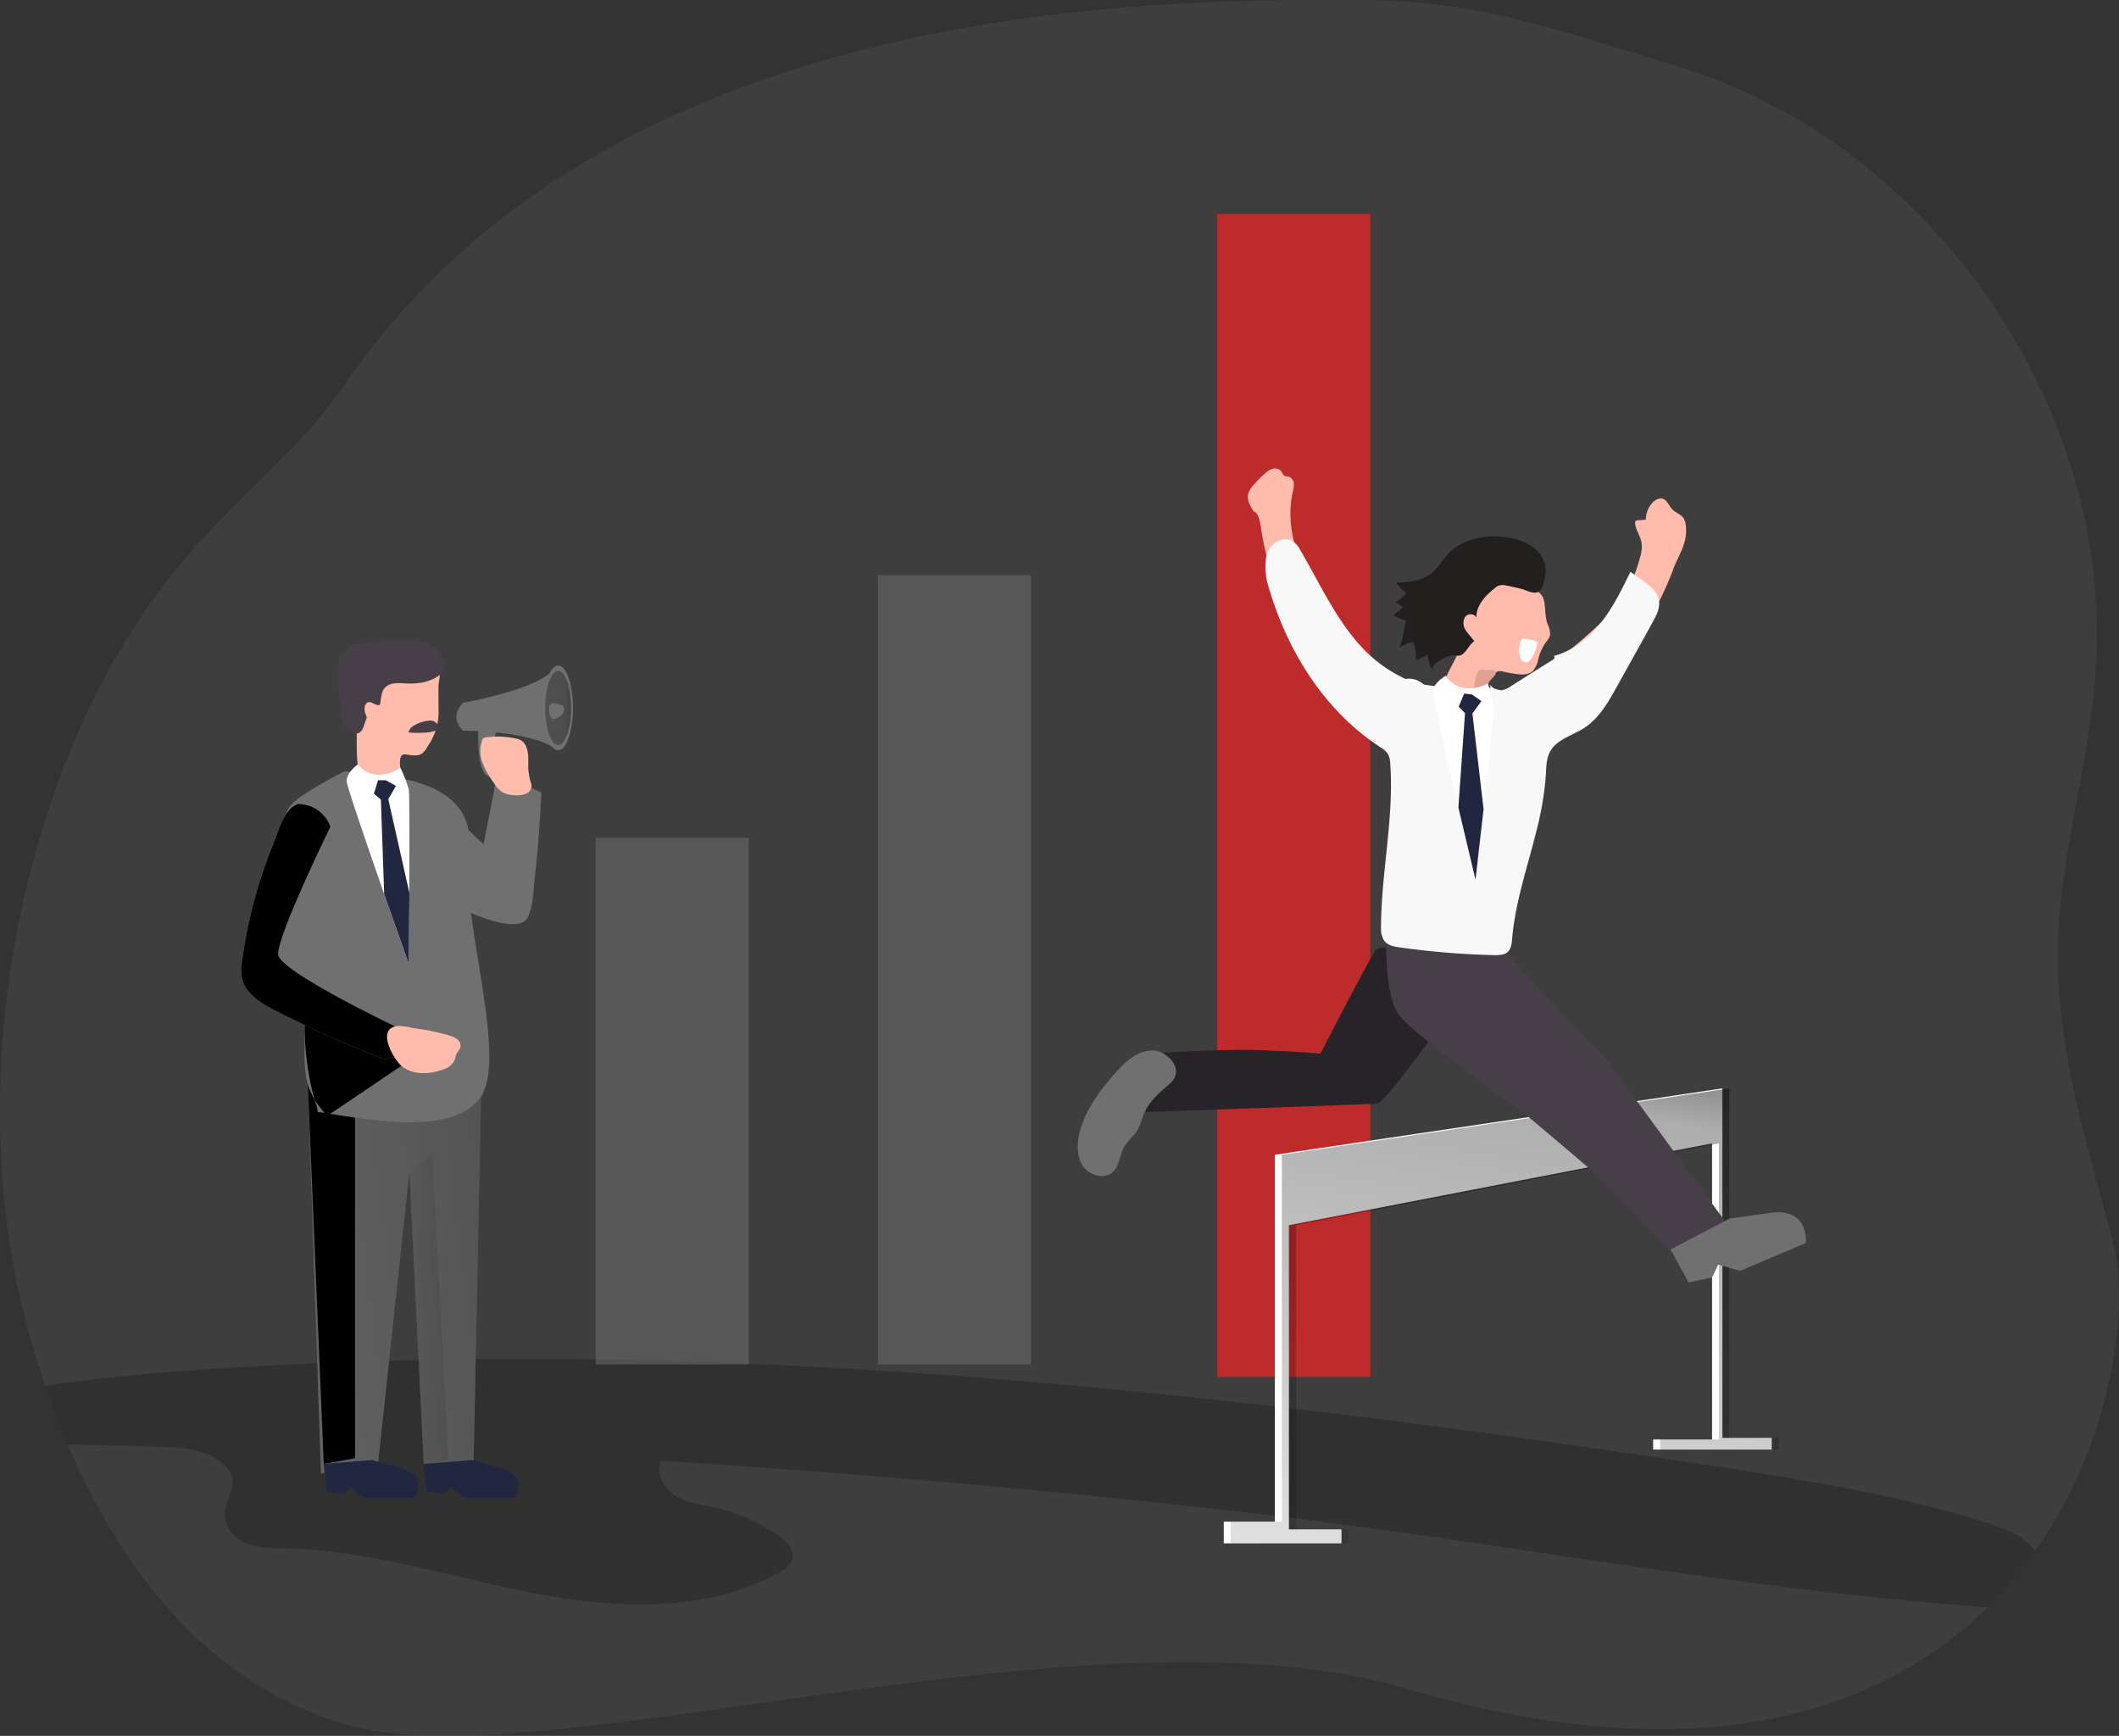 <svg xmlns="http://www.w3.org/2000/svg" xmlns:xlink="http://www.w3.org/1999/xlink" width="602" height="493.121" viewBox="0 0 602 493.121">
  <rect x="0" y="0" width="602" height="493.121" fill="#333333" stroke="none"/>
  <defs>
    <style>
      .cls-1, .cls-4, .cls-7 {
        fill: #707070;
      }

      .cls-1 {
        opacity: 0.18;
      }

      .cls-1, .cls-3, .cls-4 {
        isolation: isolate;
      }

      .cls-2 {
        fill: url(#linear-gradient);
      }

      .cls-3 {
        fill: #e52626;
        opacity: 0.757;
      }

      .cls-4 {
        opacity: 0.5;
      }

      .cls-5 {
        fill: #fff;
      }

      .cls-6 {
        fill: url(#linear-gradient-2);
      }

      .cls-8 {
        fill: url(#linear-gradient-3);
      }

      .cls-9 {
        fill: url(#linear-gradient-4);
      }

      .cls-10 {
        fill: url(#linear-gradient-5);
      }

      .cls-11 {
        fill: url(#linear-gradient-6);
      }

      .cls-12 {
        fill: #ffbbab;
      }

      .cls-13 {
        fill: #473f47;
      }

      .cls-14 {
        fill: #212741;
      }

      .cls-15 {
        fill: url(#linear-gradient-7);
      }

      .cls-16 {
        fill: url(#linear-gradient-8);
      }

      .cls-17 {
        fill: url(#linear-gradient-9);
      }

      .cls-18 {
        fill: #282328;
      }

      .cls-19 {
        fill: #020202;
        opacity: 0.1;
      }

      .cls-20 {
        fill: #221f1e;
      }

      .cls-21 {
        fill: #e0a194;
      }

      .cls-22 {
        fill: url(#linear-gradient-10);
      }

      .cls-23 {
        fill: #f8f8f8;
      }

      .cls-24 {
        fill: url(#linear-gradient-11);
      }
    </style>
    <linearGradient id="linear-gradient" x1="0.337" y1="-7.305" x2="0.697" y2="9.785" gradientUnits="objectBoundingBox">
      <stop offset="0.01"/>
      <stop offset="0.08" stop-opacity="0.69"/>
      <stop offset="0.21" stop-opacity="0.322"/>
      <stop offset="1" stop-opacity="0"/>
    </linearGradient>
    <linearGradient id="linear-gradient-2" x1="0.721" y1="-0.401" x2="0.298" y2="1.712" xlink:href="#linear-gradient"/>
    <linearGradient id="linear-gradient-3" x1="2.525" y1="0.34" x2="-1.021" y2="1.279" xlink:href="#linear-gradient"/>
    <linearGradient id="linear-gradient-4" x1="4.199" y1="0.265" x2="11.148" y2="1.006" xlink:href="#linear-gradient"/>
    <linearGradient id="linear-gradient-5" x1="-22.057" y1="11.211" x2="-20.918" y2="7.466" xlink:href="#linear-gradient"/>
    <linearGradient id="linear-gradient-6" x1="3.288" y1="-0.177" x2="4.447" y2="1.922" xlink:href="#linear-gradient"/>
    <linearGradient id="linear-gradient-7" x1="5.46" y1="0.552" x2="-0.338" y2="0.715" xlink:href="#linear-gradient"/>
    <linearGradient id="linear-gradient-8" x1="1.754" y1="0.14" x2="4.585" y2="1.074" xlink:href="#linear-gradient"/>
    <linearGradient id="linear-gradient-9" x1="2.658" y1="0.446" x2="-6.329" y2="0.67" xlink:href="#linear-gradient"/>
    <linearGradient id="linear-gradient-10" x1="-4.168" y1="-0.378" x2="-2.3" y2="1.596" xlink:href="#linear-gradient"/>
    <linearGradient id="linear-gradient-11" x1="-2.248" y1="0.887" x2="-0.108" y2="-0.153" xlink:href="#linear-gradient"/>
  </defs>
  <g id="strategy" transform="translate(1024 -5493)">
    <path id="Path_588" data-name="Path 588" class="cls-1" d="M20.693,366.384a240.1,240.1,0,0,0,9.567,37.408c1.833,5.315,3.913,10.905,6.351,16.615,13.838,32.386,38.37,68.5,80.644,80.03,55.388,15.1,210.857-36.73,299.528-10.658,83.512,24.56,135.079,6.745,165.3-23.048a117.985,117.985,0,0,0,13.554-16c22.479-31.845,26.7-70.087,22.2-87.288-6.946-26.512-15.515-53.088-15.753-80.754-.229-28.949,9.916-57.413,11-86.564,2.813-73.78-49-146.222-119.738-167.373C463.1,19.7,438.356,10.423,406.7,10.194c-64.149-.55-216.273,0-291.235,109.053-13.4,19.483-32.862,34.045-47.8,52.373-20.014,24.56-33.22,54.178-41.238,84.823C17.092,292.155,14.773,330.021,20.693,366.384Z" transform="translate(-1041.444 5482.87)"/>
    <path id="Path_589" data-name="Path 589" class="cls-2" d="M43.46,439c1.833,5.315,3.913,10.905,6.351,16.615,8.7.247,17.412.477,26.1.733,5.728.156,11.813.422,16.5,3.666,8.907,6.112,1.191,10.42,2.181,16.5,1.155,7.194,8.44,8.678,15.451,8.706,24.175.1,47.562,7.854,71.287,12.527s49.642,6.012,70.756-5.764c1.457-.8,2.969-1.787,3.519-3.354,1-2.813-1.576-5.544-4.032-7.24a51.777,51.777,0,0,0-17.962-7.8c-3.794-.852-7.8-1.32-11.116-3.363s-5.663-6.369-4-9.888q82.623,5.141,164.908,14.5c70.564,8.028,140.357,21.994,211.2,27.043l.66.064a117.987,117.987,0,0,0,13.554-16,10.28,10.28,0,0,0-.981-1.21c-3.492-3.73-8.541-5.5-13.425-7.02-27.245-8.431-55.58-12.7-83.8-16.954-140.211-21.132-282.107-36.18-423.977-26.246C72.208,435.513,57.8,436.97,43.46,439Z" transform="translate(-1054.643 5447.657)"/>
    <rect id="Rectangle_304" data-name="Rectangle 304" class="cls-3" width="43.474" height="330.384" transform="translate(-678.179 5553.776)"/>
    <rect id="Rectangle_305" data-name="Rectangle 305" class="cls-4" width="43.474" height="224.19" transform="translate(-774.557 5656.405)"/>
    <rect id="Rectangle_306" data-name="Rectangle 306" class="cls-4" width="43.474" height="149.576" transform="translate(-854.78 5731.019)"/>
    <path id="Path_590" data-name="Path 590" class="cls-5" d="M249.3,337.4,122.166,356.251V460.465H107.65v6.167H141.1v-3.968H126.152V376.256l120.215-23.24v84.108H229.633v2.859H263.32v-3.3H249.3Z" transform="translate(-783.977 5464.796)"/>
    <path id="Path_591" data-name="Path 591" class="cls-6" d="M247.149,337.4,120.006,356.251V460.465H105.49v6.167h33.458v-3.968H123.992V376.256l120.215-23.24v84.108H227.473v2.859H261.16v-3.3H247.149Z" transform="translate(-779.838 5464.796)"/>
    <path id="Path_592" data-name="Path 592" class="cls-7" d="M556.982,339.538l-2.126,104.416H540.707l-4.078-82.99-8.917,82.99L511.5,446.676,507.78,336.12Z" transform="translate(-1444.322 5464.903)"/>
    <path id="Path_593" data-name="Path 593" class="cls-8" d="M556.982,339.538l-2.126,104.416H540.707l-4.078-82.99-8.917,82.99L511.5,446.676,507.78,336.12Z" transform="translate(-1444.322 5464.903)"/>
    <path id="Path_594" data-name="Path 594" class="cls-9" d="M560.246,442.332V345.55l-13.416-9.43,4.527,107.834Z" transform="translate(-1483.372 5464.903)"/>
    <path id="Path_595" data-name="Path 595" class="cls-7" d="M545.68,255.306v.44c-.348,7.964-.916,15.955-1.833,23.882-.394,3.354-.376,8.385-2.1,11.4-2.539,4.435-14.388-.641-18.127-2.346a113.617,113.617,0,0,1-15.726-9.357,2.9,2.9,0,0,1-1.008-.916,2.7,2.7,0,0,1-.266-1.228,32.239,32.239,0,0,1,7.954-22.91,123.512,123.512,0,0,0,14.745,15.817l.715-3.666,2.144-11c.641-3.272.238-5.5,3.831-4.151C539.284,252.5,542.473,253.959,545.68,255.306Z" transform="translate(-1415.929 5462.746)"/>
    <path id="Path_596" data-name="Path 596" class="cls-10" d="M546.362,256.184c-.284,6.516-.715,13.031-1.347,19.529-.5,5.251.165,18.7-7.68,17.733-6.277-.77-11.666-4.729-17.677-6.653-2.172-.7-4.472-1.146-6.415-2.309a13.214,13.214,0,0,1-5.5-7.753,39.4,39.4,0,0,1-1.155-9.622c5.407,2.144,9.815,6.158,14.378,9.769a39.285,39.285,0,0,0,9.861,6.1c4.17,1.64,5.59,1.43,5.407-3.244a65.313,65.313,0,0,1,3.052-22.434,1.979,1.979,0,0,1,.5-.916,1.751,1.751,0,0,1,1.145-.257C542.733,256.138,544.557,256.138,546.362,256.184Z" transform="translate(-1416.62 5462.308)"/>
    <path id="Path_597" data-name="Path 597" class="cls-7" d="M539.566,249.19q-5.651,2.839-11,6.232c-7.57,4.848-6.213,7.1-4.811,15.469a330.7,330.7,0,0,1,4.4,54.187c0,4.261-.284,8.953.916,13.1.788,2.749,2.6,4.958,2.8,7.817,11.675,1.6,38.4,7.615,46.407-4.39,7.652-11.483-6.122-52.29-3.574-70.408s-20.922-20.161-20.922-20.161Z" transform="translate(-1465.615 5462.886)"/>
    <path id="Path_598" data-name="Path 598" class="cls-11" d="M574.951,338.623,553.791,352.9l-3.464-4.417a78.158,78.158,0,0,1-2.832-22.617c.513-11.4-.055-7.331-.055-7.331l29.774,18.832Z" transform="translate(-1484.907 5457.149)"/>
    <path id="Path_599" data-name="Path 599" class="cls-12" d="M561.91,228.548a16.78,16.78,0,0,1-3.116,10.64,5.5,5.5,0,0,1-1.5,1.952c-1.228.861-2.887.586-4.371.348a2.016,2.016,0,0,0-1.045,0c-.834.312-.916,1.439-.916,2.337l.229,4.151a2.621,2.621,0,0,1-.284,1.659,2.144,2.144,0,0,1-1.1.715,8.871,8.871,0,0,1-8.926-2.025,5.966,5.966,0,0,1-1.411-1.9,7.865,7.865,0,0,1-.513-2.154c-.5-3.959-.092-7.991-.367-11.977-.229-3.308-.916-6.662-.293-9.925a11,11,0,0,1,6.415-8.092c3.308-1.338,7.075-.742,10.511.229a48.465,48.465,0,0,1,4.875,1.659,3.3,3.3,0,0,1,1.9,1.375c.632,1.274-.055,3.125-.083,4.49C561.873,224.222,561.91,226.385,561.91,228.548Z" transform="translate(-1461.337 5465.87)"/>
    <path id="Path_600" data-name="Path 600" class="cls-13" d="M564.833,211.8c.357.806.916,1.512,1.31,2.291a3.473,3.473,0,0,1,.44,2.538,3.6,3.6,0,0,1-1.265,1.7c-2.749,2.254-6.534,2.749-10.08,2.529a16.672,16.672,0,0,0-3.024,0,4.215,4.215,0,0,0-2.676,1.292c-1.045,1.21-.981,2.978-1.31,4.536a.449.449,0,0,1-.119.266.476.476,0,0,1-.192.064c-1.127.147-2.181-1.191-3.217-.742a1.677,1.677,0,0,0-.852,1.43,3.977,3.977,0,0,0,.293,2.034,2.089,2.089,0,0,1,.257.8,1.521,1.521,0,0,1-.137.559l-.715,1.97a3.07,3.07,0,0,1-1.246,1.833c-.861.431-1.833-.046-2.7-.532a4.261,4.261,0,0,1-1.457-1.21,4.076,4.076,0,0,1-.522-1.42,67.675,67.675,0,0,1-1.191-14.974,8.762,8.762,0,0,1,.486-3.455c.962-2.209,3.528-3.207,5.893-3.721a64.086,64.086,0,0,1,13.26-.916,18.519,18.519,0,0,1,4.151.293,6.415,6.415,0,0,1,3.574,2.007" transform="translate(-1464.242 5466.277)"/>
    <path id="Path_601" data-name="Path 601" class="cls-13" d="M539.957,234.875a3.1,3.1,0,0,0-1.558,1.714.275.275,0,0,0,0,.238.294.294,0,0,0,.22.082,33.226,33.226,0,0,0,4.582,0,8.8,8.8,0,0,0,3.464-.843.494.494,0,0,0,.211-.174.412.412,0,0,0,0-.229,2.282,2.282,0,0,0-2.465-2.154A9.9,9.9,0,0,0,539.957,234.875Z" transform="translate(-1446.276 5464.198)"/>
    <path id="Path_602" data-name="Path 602" class="cls-5" d="M550.584,247.11s-3.235,2.273-3.152,4.738,17.641,51.979,17.641,51.979.412-47.36,0-49.578a36.085,36.085,0,0,0-2.383-6.195S555.688,253.094,550.584,247.11Z" transform="translate(-1472.94 5463.061)"/>
    <path id="Path_603" data-name="Path 603" class="cls-14" d="M531.154,241.87,529.99,245.7l1.979,1.659.944,26.869,6.983,19.849.174-20.188-6-26.658,2.19-3.757-2.887-1.6Z" transform="translate(-1447.764 5472.782)"/>
    <path id="Path_604" data-name="Path 604" class="cls-7" d="M594.827,322.456a45.992,45.992,0,0,1-7.01,7.121c-.522.431-1.063.871-1.613,1.265a3.831,3.831,0,0,1-2.062.962,4.2,4.2,0,0,1-1.521-.357c-10.218-3.986-20.262-8.486-30.022-13.462-4.1-2.108-8.6-4.857-9.457-9.375a14.905,14.905,0,0,1,.1-4.729,136.826,136.826,0,0,1,8.9-33.284c1.237-3.024,2.749-8.843,6-10.8h0l.376-.2.458-.22c4.362-1.576,8.129,2.749,9.329,6.415,1.686,5.224.871,10.905-.495,16.22s-3.253,10.511-3.73,15.982a4.373,4.373,0,0,0,.22,2.227,4.866,4.866,0,0,0,1.686,1.686Z" transform="translate(-1498.452 5462.063)"/>
    <path id="Path_605" data-name="Path 605" class="cls-14" d="M513.685,463.821l.77,7.689,4.839.916,2.172-1.915,3.666,2.933h14.58s3.666-6.415-4.335-8.541l-8.037-2.172Z" transform="translate(-1417.31 5445.037)"/>
    <path id="Path_606" data-name="Path 606" class="cls-14" d="M544.675,463.821l.77,7.689,4.839.916,2.172-1.915,3.666,2.933h14.589s3.666-6.415-4.335-8.541l-8.037-2.172Z" transform="translate(-1476.708 5445.037)"/>
    <path id="Path_607" data-name="Path 607" class="cls-15" d="M517.89,362.749l6.5-5.269,4.591,87.151-7.01,1.109Z" transform="translate(-1425.583 5463.118)"/>
    <path id="Path_608" data-name="Path 608" class="cls-16" d="M595.457,329.6c-.522.431-1.063.871-1.613,1.265a3.831,3.831,0,0,1-2.062.962,4.2,4.2,0,0,1-1.521-.357C580.043,327.48,570,322.98,560.239,318c-4.1-2.108-8.6-4.857-9.457-9.375a14.9,14.9,0,0,1,.1-4.729,136.832,136.832,0,0,1,8.9-33.284c1.237-3.024,2.749-8.843,6-10.8h0l.376-.2.458-.22a9.732,9.732,0,0,1,9.329,6.415s-15.478,31.671-14.809,36.436,33.146,20.28,33.146,20.28Z" transform="translate(-1506.083 5462.033)"/>
    <path id="Path_609" data-name="Path 609" class="cls-12" d="M549.321,330.892a6,6,0,0,1,2.319,1.155,2.273,2.273,0,0,1,.742,2.346,9.331,9.331,0,0,1-.916,1.393c-.431.742-.477,1.659-.861,2.428a5.5,5.5,0,0,1-3.244,2.355c-3.867,1.393-8.587,1.595-11.7-1.081-2.282-1.952-6.827-9.971-1.833-11.18,1.833-.449,4.49.394,6.342.651A57.22,57.22,0,0,1,549.321,330.892Z" transform="translate(-1445.615 5456.284)"/>
    <path id="Path_610" data-name="Path 610" class="cls-7" d="M504.159,227.1s21.673-3.739,26.154-9.824v22.846s-5.123-4.8-26.154-5.123C504.159,234.967,500,231.548,504.159,227.1Z" transform="translate(-1396.649 5465.554)"/>
    <ellipse id="Ellipse_73" data-name="Ellipse 73" class="cls-7" cx="4.215" cy="12.06" rx="4.215" ry="12.06" transform="translate(-869.644 5682.055)"/>
    <ellipse id="Ellipse_74" data-name="Ellipse 74" class="cls-17" cx="3.675" cy="10.52" rx="3.675" ry="10.52" transform="translate(-869.103 5683.595)"/>
    <path id="Path_611" data-name="Path 611" class="cls-7" d="M518.18,236.261s-.641,11.693,2.749,13.215,4.8-.4,4.481-1.045-3.62-9.063-2.126-11.418S518.18,236.261,518.18,236.261Z" transform="translate(-1406.29 5464.012)"/>
    <path id="Path_612" data-name="Path 612" class="cls-12" d="M523.219,247.349c0-2.044.2-4.179-.6-6.067a3.739,3.739,0,0,0-1.255-1.631,4.866,4.866,0,0,0-1.75-.651,24.184,24.184,0,0,0-8.321-.321,1.146,1.146,0,0,0-1.164.861,8.981,8.981,0,0,0,.128,6.415,26.522,26.522,0,0,0,3.235,5.718,8.6,8.6,0,0,0,2.172,2.456c1.833,1.191,6.177,1.549,7.863-.064a2.382,2.382,0,0,0,.44-2.511,17.459,17.459,0,0,1-.742-4.206Z" transform="translate(-1397.152 5463.783)"/>
    <path id="Path_613" data-name="Path 613" class="cls-7" d="M502.7,228.567a1.686,1.686,0,0,1,.742.348,1.21,1.21,0,0,1,.321.843,2.612,2.612,0,0,1-.971,1.979,4.9,4.9,0,0,1-2.044.916.523.523,0,0,1-.238,0,.467.467,0,0,1-.211-.147,3.455,3.455,0,0,1-.761-1.961,3.665,3.665,0,0,1,0-1.448C500.028,227.449,501.531,228.246,502.7,228.567Z" transform="translate(-1367.5 5464.65)"/>
    <path id="Path_614" data-name="Path 614" class="cls-18" d="M294.892,315.712s-22.342,32.349-25.238,32.514-65.622,2.377-65.622,2.377v-16.59s25.45-1.7,35.647-.838c7.674.23,13.961.838,13.961.838s12.494-24.34,15.518-29.188S294.892,315.712,294.892,315.712Z" transform="translate(-902.516 5458.313)"/>
    <path id="Path_616" data-name="Path 616" class="cls-12" d="M214.452,222.408l-7.194,1.558c-2.483.541-5.205,1.228-6.653,3.308-1.365,1.943-1.21,4.536-.916,6.891.376,3.152.871,6.3,1.485,9.412.816,4.142,1.833,8.248,2.273,12.445,1.036,10.365-1.7,20.693-4.4,30.746-.916,3.235,3.317,5.572,6.415,6.846a36.9,36.9,0,0,0,18.686,2.438,3.583,3.583,0,0,0,1.631-.5,3.785,3.785,0,0,0,1.2-2.328c1.283-5.4,2.282-10.887,3.95-16.193a44.464,44.464,0,0,1,3.116-7.734c1.255-2.355,1.7-5.086,2.749-7.579.843-2.025,1.888-3.959,2.63-6.03a12.078,12.078,0,0,0,.706-6.415c-.495-2.355-1.4-4.646-2.108-6.946a57.547,57.547,0,0,1-1.778-7.652,19.328,19.328,0,0,0-1.3-5.15c-1.6-3.418-5.279-5.434-8.953-6.314S218.145,221.6,214.452,222.408Z" transform="translate(-828.592 5465.154)"/>
    <path id="Path_617" data-name="Path 617" class="cls-12" d="M185.755,199.226c2.245-2.19,4.527-4.289,6.048-7.056a47.306,47.306,0,0,0,4.38-10.8,9.86,9.86,0,0,0,.422-4.151c-.33-1.915-1.65-3.574-1.833-5.5a.852.852,0,0,1,.11-.6.916.916,0,0,1,.706-.266l2.227-.174a7.2,7.2,0,0,1,1.714-4.637c.8-.916,2.071-1.686,3.217-1.265s1.668,2.007,2.593,2.969,2.19,1.283,2.987,2.245c.916,1.136.916,2.749.916,4.27-.183,4.051-2.218,6.671-3.574,10.319a91.908,91.908,0,0,1-5.1,11.29,96.508,96.508,0,0,1-14.36,20.161,98.055,98.055,0,0,1-9.76,9.164c-3.785,3.088-18.117,15.387-22.4,10.786-5.8-6.232.128-13.746,5.5-16.862a133.355,133.355,0,0,0,26.209-19.886Z" transform="translate(-754.239 5469.953)"/>
    <path id="Path_618" data-name="Path 618" class="cls-5" d="M227.367,222.225q2.447,5.856,4.582,11.84c.449,1.274.916,2.749.2,3.922a3.766,3.766,0,0,1-2.236,1.567c-3.666,1.182-7.844-.367-10.759-2.942s-4.857-6.048-6.781-9.421a17.412,17.412,0,0,0-3.849-5.123,6.094,6.094,0,0,0-6-1.228c-1.97.834-3.1,3.556-1.833,5.3.229-1.622,2.438-2.282,3.9-1.558s2.3,2.282,2.978,3.776a61.393,61.393,0,0,1,2.355,6.012,14.589,14.589,0,0,1,.916,4.655c-.064,3.867-2.813,7.139-5.654,9.76a12.555,12.555,0,0,0-2.96,3.336c-1.008,1.97-.788,4.316-.678,6.525.477,9.164-1.3,18.264-3.611,27.126-.44,1.659-.843,3.583.174,4.967a5.27,5.27,0,0,0,3.2,1.7c5.728,1.31,11.748.816,17.494,2.025,3.574.761,7.02,2.172,10.667,2.511a1.988,1.988,0,0,0,1.42-.247,2.1,2.1,0,0,0,.577-1.53c.916-10.163,1.191-20.573,4.765-30.132,1.677-4.481,4.087-8.761,4.811-13.49a8.193,8.193,0,0,0,0-3.1,11.41,11.41,0,0,0-1.31-2.841,40.927,40.927,0,0,1-5.059-17.018" transform="translate(-828.183 5465.283)"/>
    <path id="Path_619" data-name="Path 619" class="cls-19" d="M237.877,268.327c-.156,1.7-.174,3.666,1.118,4.774a6.746,6.746,0,0,1,1.072.916c.641.816.321,1.979.312,3.015,0,2.016,1.2,3.794,1.961,5.663s.843,4.408-.834,5.5c-1.081.715-2.612.614-3.537,1.512-1.439,1.4-.7,4.49-2.575,5.205a2.282,2.282,0,0,1-2.676-1.393,6.571,6.571,0,0,1-.284-3.272q1.384-17.274,3.024-34.539a3.858,3.858,0,0,1,1.576-3.189c.971-.916,2.309-2.749,3.537-3.079.916,2.071-.806,5.938-1.2,8.074Q238.381,262.875,237.877,268.327Z" transform="translate(-861.795 5462.866)"/>
    <path id="Path_620" data-name="Path 620" class="cls-12" d="M224.361,202.4a6.231,6.231,0,0,1,.715,3.134,5.563,5.563,0,0,1-1.182,1.979,14.085,14.085,0,0,0-2.144,4.71,6.917,6.917,0,0,1-1.668,3.537c-1.228,1.091-3.079,1-4.7.77-1.246-.174-2.474-.394-3.666-.669a2.978,2.978,0,0,0-1.356-.092,2.392,2.392,0,0,0-1.155.77c-2.044,2.19-2.383,5.434-3.666,8.165a2.483,2.483,0,0,1-2.144,1.741,11.217,11.217,0,0,1-8.1-1.448,3.116,3.116,0,0,1-1.43-1.5,3.555,3.555,0,0,1,.211-2.291,41.119,41.119,0,0,1,2.4-5.764c1.274-2.5,2.823-4.967,3.107-7.762.257-2.474-.522-4.958-.458-7.441.147-5.187,4.307-9.851,9.357-11,4.408-1.026,8.623.522,12.124,3.162,1.237.916,2.264,1.512,2.667,3.088C223.857,197.754,223.555,200.164,224.361,202.4Z" transform="translate(-808.699 5467.924)"/>
    <path id="Path_621" data-name="Path 621" class="cls-20" d="M238.368,184.986a8.559,8.559,0,0,0-4.1-5.874c-6.516-4.1-17.659-3.666-23.268,1.943-1.833,1.833-3.1,4.371-5.205,5.984-2.749,2.108-6.415,2.337-9.851,2.493a11.052,11.052,0,0,0,2.823,2.868,5.838,5.838,0,0,1-3.152,2.612l2.328,1.512-2.749,2.282a14.956,14.956,0,0,0,3.5,1.5,53.958,53.958,0,0,1-1.723,7.716,7.808,7.808,0,0,1,3.867-1.558,11.914,11.914,0,0,1,.733,5.224l3.363-1.7a8.642,8.642,0,0,0,1.494,4.582c-1.191-1.75,4.1-4.234,5.123-4.353,1.246-.137,2.1.385,3.079-.211,1.265-.788,2.117-2.887,3.519-3.831-.761-1.1-1.778-2.007-2.456-3.162a3.51,3.51,0,0,1-.128-3.776c.8-1.063,2.878-.916,3.162.367-.1-3.437,2.483-6.351,5.2-8.449a3.235,3.235,0,0,1,3.207-.8q2.309.412,4.582,1.026c1.127.312,3.1,1.329,4.289.916C238.074,191.52,238.6,186.837,238.368,184.986Z" transform="translate(-823.311 5468.972)"/>
    <path id="Path_623" data-name="Path 623" class="cls-21" d="M210.241,217.756a1.9,1.9,0,0,0-1.219.156,1.833,1.833,0,0,0-.641,1.127,33.164,33.164,0,0,0-1.072,6.69,4.692,4.692,0,0,0,.147,1.787,1.75,1.75,0,0,0,1.246,1.191c.687.119,1.347-.321,2.044-.376a2.584,2.584,0,0,1,2.016.916,8.888,8.888,0,0,1,1.219,1.924,34.363,34.363,0,0,0,2.9,4.518,31.909,31.909,0,0,0-2.419-9.329,4.133,4.133,0,0,0-1.512-2.071c-.559-.33-1.292-.44-1.64-.981-.559-.861.293-1.906,1-2.648s1.952-1.833,1.356-2.538C213.293,217.674,210.809,217.811,210.241,217.756Z" transform="translate(-812.843 5465.517)"/>
    <path id="Path_624" data-name="Path 624" class="cls-12" d="M255.24,191.822a61.04,61.04,0,0,1-4.417-6.992c-3.437-6.726-5.251-15.222-3.565-22.672a7.433,7.433,0,0,0,.321-2.566,2.154,2.154,0,0,0-1.5-1.924,5.234,5.234,0,0,1-1.081-.192c-.522-.257-.669-.916-1.036-1.375a2.328,2.328,0,0,0-2.5-.623,6.268,6.268,0,0,0-2.273,1.485,39.221,39.221,0,0,0-2.942,2.978,6.332,6.332,0,0,0-1.659,2.749c-.357,1.741.66,3.437,1.64,4.93,1.6.147,2.016,4.692,2.19,5.773.4,2.4.916,4.793,1.494,7.157a94.556,94.556,0,0,0,4.628,13.884,96.984,96.984,0,0,0,15.029,24.6c3.143,3.739,14.919,18.511,19.978,14.791,6.864-5.031,2.447-13.5-2.208-17.586a132.879,132.879,0,0,1-22.095-24.413Z" transform="translate(-904.011 5470.731)"/>
    <path id="Path_625" data-name="Path 625" class="cls-5" d="M201.834,208.657a18.839,18.839,0,0,0-2.749-.55.6.6,0,0,0-.357,0,.54.54,0,0,0-.2.247,6.5,6.5,0,0,0-.6,4.353,3.226,3.226,0,0,0,.7,1.585,1.5,1.5,0,0,0,1.585.458,2.318,2.318,0,0,0,1.008-1.045,8.935,8.935,0,0,0,1.714-4.4.532.532,0,0,0,0-.211.477.477,0,0,0-.229-.192,4.059,4.059,0,0,0-1.7-.449" transform="translate(-790.213 5466.323)"/>
    <path id="Path_626" data-name="Path 626" class="cls-7" d="M192.73,213.593l.449-.11C193,213.355,192.776,213.392,192.73,213.593Z" transform="translate(-775.813 5465.877)"/>
    <path id="Path_628" data-name="Path 628" class="cls-7" d="M337.591,342.689c-.357,1.457-1.585,2.5-2.749,3.482-2.548,2.181-5.049,4.582-6.332,7.7a32.764,32.764,0,0,1-1.833,4.674c-.871,1.43-2.529,2.676-3.492,4.243-1.448,2.374-1.411,5.645-3.482,7.515-2.438,2.19-6.671.981-8.477-1.75s-1.7-6.323-.916-9.5c1.677-6.561,5.929-12.142,10.429-17.21,2.749-3.07,6.415-6.415,10.887-6.03C334.631,336.073,338.416,339.445,337.591,342.689Z" transform="translate(-1027.601 5455.648)"/>
    <path id="Path_629" data-name="Path 629" class="cls-22" d="M160.285,238.194a11.692,11.692,0,0,1,1.54-1.622c2.364-1.961,5.407-2.887,7.973-4.582,4.243-2.8,6.882-7.441,9.329-11.913,3.583-6.479,7.258-12.912,10.749-19.446,2.584-4.82.412-7.515-3.015-10.081a8.248,8.248,0,0,0-2.273,2.245,32.886,32.886,0,0,0-2.859,6.268,45.014,45.014,0,0,1-8.953,13.16c-3.84,4.133-7.524,8.449-11.345,12.637a2.75,2.75,0,0,0-.55.751,2.9,2.9,0,0,0-.055,1.43,25.66,25.66,0,0,1,0,5.929C160.707,234.18,159.424,237.333,160.285,238.194Z" transform="translate(-743.643 5467.788)"/>
    <path id="Path_615" data-name="Path 615" class="cls-13" d="M149.1,298.432s-1.255,17.7,3.382,24.01,35.944,28.294,35.944,28.294,14.431,12.129,18.793,15.941,23.967,24.6,23.967,24.6l14.343-9.655-31.4-42.807s-3.007-4.689-5.4-6.54-31.9-34.045-31.9-34.045Z" transform="translate(-779.09 5458.787)"/>
    <path id="Path_627" data-name="Path 627" class="cls-23" d="M160.109,182.91a19.318,19.318,0,0,0,.843,8.165c5.26,18.053,15.881,35.007,31.634,45.271a6.772,6.772,0,0,1,2.273,2.08,6.323,6.323,0,0,1,.577,2.557c1.127,15.487-2.584,30.947-2.612,46.48a6.3,6.3,0,0,0,.916,3.895c.99,1.32,2.749,1.659,4.408,1.879,1.081.156,2.163.312,3.253.431a225.445,225.445,0,0,0,23.588,1.769c1.338,0,2.841,0,3.831-.916s1.146-2.438,1.255-3.812c.916-10.511,4.426-20.528,6.937-30.709a90.286,90.286,0,0,0,2.593-15.157c.192-2.749.073-5.37,1.457-7.588a7.332,7.332,0,0,1,1.595-1.833c2.364-1.961,5.407-2.887,7.973-4.582,4.243-2.8,6.882-7.441,9.329-11.913,3.583-6.479,7.258-12.912,10.749-19.446,2.584-4.82.412-7.515-3.015-10.081-1.228-.916-2.621-1.833-4.014-2.868-2.474,5.086-4.985,10.218-8.532,14.663-3.437,4.28-7.991,7.9-13.306,9.274a.385.385,0,0,1,.275.367c0,.376-.367.632-.7.843q-5.911,3.666-11.831,7.45a6.039,6.039,0,0,1-2.548,1.063c-1.045.073-4.289-1.714-4.481.119v.348a14.287,14.287,0,0,1,.376,1.906,2.154,2.154,0,0,1-1.5,1.732,4.646,4.646,0,0,1-2.4-.055,9.073,9.073,0,0,1-2.447-1.026c-1.228-.788-2.181-1.943-3.336-2.841-1.833-1.475-3.913-1.246-6.158-1.5a26.063,26.063,0,0,1-6.681-1.613A39.985,39.985,0,0,1,184.9,205.114c-6.057-7.524-10.126-16.413-15.02-24.743a7.011,7.011,0,0,0-2.08-2.5,4.582,4.582,0,0,0-4.921.348,6.827,6.827,0,0,0-2.768,4.692Z" transform="translate(-824.477 5468.895)"/>
    <path id="Path_630" data-name="Path 630" class="cls-24" d="M211.834,183.42a19.318,19.318,0,0,0,.843,8.165c5.26,18.053,15.881,35.007,31.634,45.271a6.772,6.772,0,0,1,2.273,2.08,6.323,6.323,0,0,1,.577,2.557c1.127,15.487-2.584,30.947-2.612,46.48a6.3,6.3,0,0,0,.916,3.895c.99,1.32,2.749,1.659,4.408,1.879,1.081.156,2.163.312,3.253.431h.22a5.068,5.068,0,0,0,2.749-.44,4.582,4.582,0,0,0,1.75-2.374c2.273-5.361,2.548-11.345,3.922-17s4.371-11.519,9.787-13.655a12.473,12.473,0,0,0,3.537-1.585c.99-.834,1.5-2.447.632-3.409a3.336,3.336,0,0,0-1.521-.8,82.843,82.843,0,0,1-9.476-3.088c-3.061-1.384-5.865-3.574-7.13-6.653-1.182-2.823-.916-6.094-2.291-8.834-1.567-3.2-4.93-5.031-7.982-6.9a76,76,0,0,1-26.356-27.428c-2.832-5.031-4.133-13.425-7.973-17.513a6.625,6.625,0,0,0-1.164-1.081Z" transform="translate(-876.202 5468.384)"/>
    <path id="Path_634" data-name="Path 634" class="cls-5" d="M3.154,0S-.081,2.273,0,4.738,17.642,56.717,17.642,56.717s.412-47.36,0-49.578A36.085,36.085,0,0,0,15.26.944S8.258,5.984,3.154,0Z" transform="matrix(0.995, 0.105, -0.105, 0.995, -616.416, 5684.651)"/>
    <path id="Path_633" data-name="Path 633" class="cls-14" d="M1.164,0,0,3.831,1.979,5.489l.944,26.869L9.906,52.208l.174-20.188-6-26.658L6.268,1.6,3.382,0Z" transform="matrix(0.995, 0.105, -0.105, 0.995, -609.191, 5689.917)"/>
    <path id="Path_635" data-name="Path 635" class="cls-7" d="M0,1.511,1.066,12.162l6.7,1.27,3.009-2.653,5.078,4.063h20.2s5.078-8.887-6-11.832L18.916,0Z" transform="matrix(0.921, -0.391, 0.391, 0.921, -549.999, 5846.543)"/>
  </g>
</svg>
